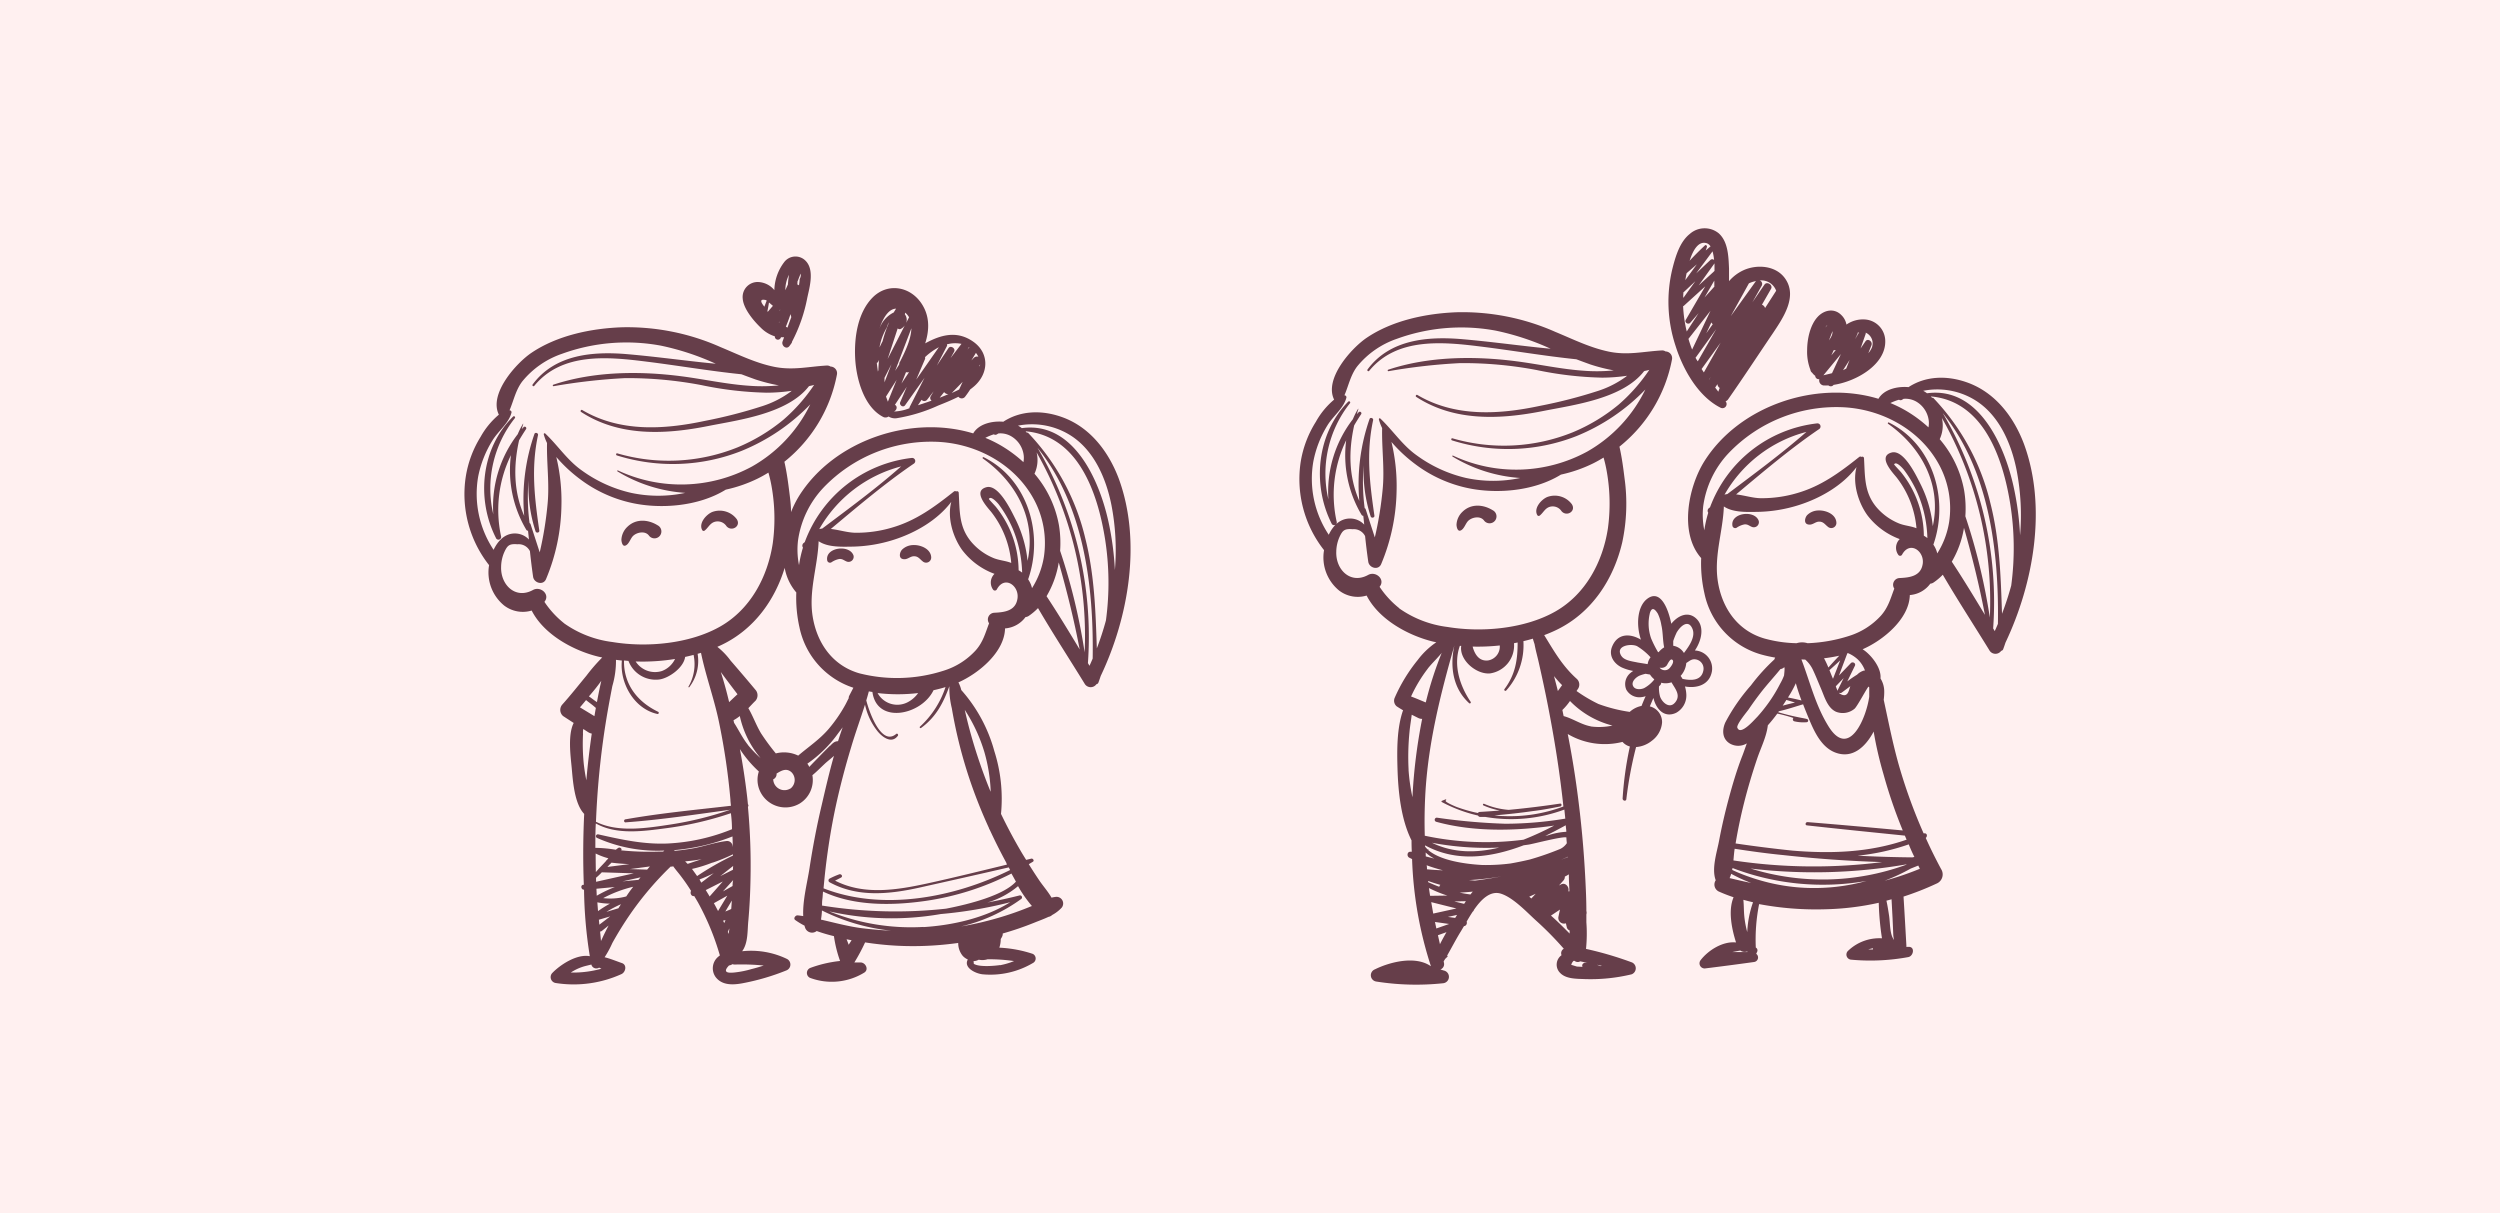 <svg xmlns="http://www.w3.org/2000/svg" viewBox="0 0 488.41 236.99"><defs><style>.cls-1{fill:#fff0f0;}.cls-2{fill:#663e4a;}</style></defs><title>Asset 1</title><g id="Layer_2" data-name="Layer 2"><g id="Layer_1-2" data-name="Layer 1"><rect id="_Rectangle_" data-name="&lt;Rectangle&gt;" class="cls-1" width="488.41" height="236.99"/><g id="_Group_" data-name="&lt;Group&gt;"><g id="_Group_2" data-name="&lt;Group&gt;"><path id="_Path_" data-name="&lt;Path&gt;" class="cls-2" d="M122.15,106.6c.74-.24,1-1.41,1.56-1.93.77-.7,2.33-1,3.06-.05a1.35,1.35,0,1,0,1.7-2c-1.86-1.15-4.22-1.32-5.88.28a3.71,3.71,0,0,0-1.19,2.55C121.41,105.78,121.57,106.79,122.15,106.6Z"/><path id="_Path_2" data-name="&lt;Path&gt;" class="cls-2" d="M137.66,103.66c.69-.54,1-1.36,1.86-1.68a2.06,2.06,0,0,1,2.41.82c1,1.16,2.91,0,2-1.38a4.17,4.17,0,0,0-4.8-1.39c-1.17.49-2.7,2.22-1.93,3.55A.32.32,0,0,0,137.66,103.66Z"/><path id="_Path_3" data-name="&lt;Path&gt;" class="cls-2" d="M178.29,106.49a3.19,3.19,0,0,0-2.06.89c-.45.48-.74,1.64.16,1.84s1.37-.56,2.19-.55,1.1.55,1.68,1a1,1,0,0,0,1.66-.86C181.79,107.16,179.73,106.38,178.29,106.49Z"/><path id="_Path_4" data-name="&lt;Path&gt;" class="cls-2" d="M161.6,109.45a.55.55,0,0,0,.84.4,4.07,4.07,0,0,1,1.5-.64c.66-.07.95.3,1.52.51a1,1,0,0,0,1.29-1.18C166,106.3,161.21,106.92,161.6,109.45Z"/><path id="_Compound_Path_" data-name="&lt;Compound Path&gt;" class="cls-2" d="M218.57,93.52c-2-5.33-5.65-10.11-11.13-12.05-3.94-1.4-8.09-1.27-11.43.92-2.3-.19-4.82.46-5.88,2.28-12.19-3.7-27.17,1.36-34,12.19a19.56,19.56,0,0,0-1.59,3.19c0-1.22-.15-2.44-.3-3.64-.23-1.86-.51-4.06-1-6.2a28.61,28.61,0,0,0,10.26-17,1.31,1.31,0,0,0-1.25-1.6,1.18,1.18,0,0,0-.69-.2c-3.62.2-6.7,1-10.37.24s-7-2.42-10.47-3.86a44.8,44.8,0,0,0-19.24-3.85c-6,.22-12.61,1.58-17.67,5-2.95,2-8.36,8-6.35,12.07a15.42,15.42,0,0,0-3.57,4.34A20.92,20.92,0,0,0,91,93.1a22.41,22.41,0,0,0,4.55,17.31h0a8.35,8.35,0,0,0,2.92,7.87,6,6,0,0,0,5.4,1c2.41,4.71,8.14,7.81,13,9l.78.17a34.91,34.91,0,0,0-3.08,3.55c-1.57,1.9-3.1,3.84-4.74,5.67a1.58,1.58,0,0,0,.19,2.23l2.06,1.34c-1.18,2.31-.6,6.52-.4,8.65.24,2.58.5,7.08,2.45,9.12-.22,4.61-.25,9.24-.07,13.85h0l-.16,0c-.55.12-.34,1,.2.95a87.82,87.82,0,0,0,1.13,13c-2.57-.49-5.87,1.73-7.39,3.34a1.17,1.17,0,0,0,.69,1.89,22.63,22.63,0,0,0,12.87-1.73c.83-.37,1.15-1.8.1-2.16s-2.24-.86-3.38-1.14a19.44,19.44,0,0,0,1.51-2.78c1.11-2,2.31-3.93,3.6-5.79a62,62,0,0,1,7.79-9.14,1.14,1.14,0,0,0,.5-.06c.52.73,1.13,1.41,1.64,2.11q1,1.32,1.85,2.7c-.26.43.07,1.14.61,1q.38.62.74,1.25a50.41,50.41,0,0,1,4.28,10.36,3.75,3.75,0,0,0-.32.25,2.93,2.93,0,0,0-.49,4c1.29,1.66,3.46,1.52,5.31,1.17a45,45,0,0,0,8.5-2.5,1.23,1.23,0,0,0,.1-2.24,16.14,16.14,0,0,0-8.75-1.5c1.21-1.67,1-4,1.22-6.07.23-2.63.36-5.27.41-7.91a124.34,124.34,0,0,0-.5-14.24.38.38,0,0,0,0-.5c-.06-.56-.11-1.12-.18-1.68-.35-3-.82-6.08-1.39-9.09l.1.15a22.44,22.44,0,0,0,3.6,4.22,5.26,5.26,0,0,0-.06,3.06,5.47,5.47,0,0,0,8.06,3.19,5.39,5.39,0,0,0,2.46-5.52c.83-.68,1.6-1.47,2.37-2.19.48-.46,1.2-1,1.84-1.59-.89,3.15-1.63,6.32-2.33,9.36-1,4.18-1.8,8.4-2.45,12.64-.42,2.73-1.36,6.27-1.22,9.3-.37-.05-.75-.11-1.12-.14s-.89.59-.43.92a15.07,15.07,0,0,0,1.82,1.1c0,.14.07.28.11.42a1.44,1.44,0,0,0,2.25.62,32.81,32.81,0,0,0,3.37,1,24.65,24.65,0,0,0,1.2,4.85,24,24,0,0,0-5.8,1.35,1.06,1.06,0,0,0-.09,1.94,12.15,12.15,0,0,0,10.59-1c1-.6.28-2-.7-2-.38,0-.79,0-1.21,0a36.72,36.72,0,0,0,2.1-3.92,60.31,60.31,0,0,0,12.46.65c1.92-.09,3.83-.28,5.73-.54a3.91,3.91,0,0,0,.88,2.52,3,3,0,0,0,1,.71c-.87,1.54,1.36,2.7,2.83,2.89a16.31,16.31,0,0,0,10-2.27,1,1,0,0,0-.15-1.72,24.21,24.21,0,0,0-6.53-1.21,5.22,5.22,0,0,0,.28-1.69,3.59,3.59,0,0,0,.29-.52,1.14,1.14,0,0,0,.1-.56,61.51,61.51,0,0,0,6.16-2.11c.91-.37,1.87-.71,2.78-1.14a1.35,1.35,0,0,0,.71-.36,7.13,7.13,0,0,0,1.87-1.44,1.3,1.3,0,0,0-1.09-2.11,6.38,6.38,0,0,0-.9.16c-.69-1.21-1.68-2.31-2.44-3.44s-1.36-2.06-2-3.1l.79-.47c.36-.22,0-.7-.31-.61l-1,.24c-.3-.5-.62-1-.91-1.49q-2.15-3.65-4-7.49a30.68,30.68,0,0,0-1.31-12.29,29.64,29.64,0,0,0-6.45-11.91,6.5,6.5,0,0,0-.56-1.5c3.9-1.72,9-5.87,9.11-10.54a5.46,5.46,0,0,0,4-2.22,1.31,1.31,0,0,0,.64-.23,11.2,11.2,0,0,0,1.8-1.52c2.92,5,6.13,9.92,9.17,14.87a1.37,1.37,0,0,0,2.24,0,.5.5,0,0,0,.4-.35c.16-.42.3-.84.44-1.26C220.5,120.59,223.06,105.76,218.57,93.52Zm-9.84-8.71c4.88,2.84,7.34,8.52,8.4,13.84a46.36,46.36,0,0,1,.68,12.72,57.45,57.45,0,0,0-1.3-9.64c-1.79-8-6.81-19.46-16.88-18.09-.15-.11-.3-.22-.46-.32l-.29-.16A14.12,14.12,0,0,1,208.73,84.81Zm5.55,41.86c-.24-7.22-.46-14.4-2.25-21.48A44.66,44.66,0,0,0,200.89,84.6a.23.23,0,0,0-.27-.06l-.26-.28c10.32.9,14.09,12.08,15.52,21a54.9,54.9,0,0,1,.18,15.95A57.27,57.27,0,0,1,214.28,126.67ZM194.54,99c-.14-.17-1.37-1.47-1.35-1.52.4-.76,1.79.88,1.94,1.08a23.08,23.08,0,0,1,2.7,4.67,23.93,23.93,0,0,1,1.86,8.64,5.08,5.08,0,0,0-.69-.46A20,20,0,0,0,194.54,99Zm12.3,10.87c1.6,5.62,3,11.26,4.09,17-2.11-3.5-4.23-7-6.47-10.39A18.93,18.93,0,0,0,206.84,109.89Zm5.06,17.58a118.62,118.62,0,0,0-4.79-19.84,21.59,21.59,0,0,0-.23-5,21.19,21.19,0,0,0-4.78-10.06,6.35,6.35,0,0,0,.42-4.16A72.63,72.63,0,0,1,211.9,127.47ZM194.16,84.85a.54.54,0,0,0,.61,0l.28-.17a4.22,4.22,0,0,1,2.77.72A5,5,0,0,1,200,89a4.13,4.13,0,0,1-.06,1.29,25.78,25.78,0,0,0-4.22-3.15,24.58,24.58,0,0,0-3.22-1.6A10.39,10.39,0,0,1,194.16,84.85ZM155.9,105.63a18.8,18.8,0,0,1,4.91-10.29,29.1,29.1,0,0,1,22.78-9c7.55.49,14.82,4.53,18.44,11.3a18,18,0,0,1,1.91,11.14,16.29,16.29,0,0,1-2.32,6.12,5.25,5.25,0,0,0-.2-.66,5.53,5.53,0,0,0-.56-1.06c3.08-8.78,0-19.55-8.69-23.86-.15-.07-.29.15-.16.25,6.74,4.76,10.45,12.13,8.74,20a23.71,23.71,0,0,0-2.45-8.32c-.74-1.46-3.21-6.72-5.61-6.06-2.81.77.29,4,1,4.88a18.71,18.71,0,0,1,3.87,9.91c-1.13-.46-2.39-.49-3.56-1a11.37,11.37,0,0,1-4.34-3.23c-2.36-2.89-2.15-6-2.36-9.49a.32.32,0,0,0-.5-.24.34.34,0,0,0-.43,0c-3.78,3-7.41,5.7-12.13,7.06a24.23,24.23,0,0,1-7.05,1c-1.56,0-3.27-.57-4.88-.74,5.29-4.42,10.6-8.94,16.25-12.78a.61.61,0,0,0-.39-1.1,25.37,25.37,0,0,0-20.95,16.45l-.2.16a.66.66,0,0,0-.15.91,23,23,0,0,0-.77,3.43A15.33,15.33,0,0,1,155.9,105.63Zm10,30.31a.92.92,0,0,0-.09.46c-.23.42-.43.87-.68,1.32a28.43,28.43,0,0,1-3.19,4.63c-1.78,2.1-4,3.56-6,5.27a6.4,6.4,0,0,0-4.37-.43,44,44,0,0,1-2.9-3.94c-.94-1.57-1.55-3.32-2.47-4.9.47-.49.93-1,1.4-1.45a1.64,1.64,0,0,0,.1-2c-1.66-2-3.33-3.95-5-5.88a13.6,13.6,0,0,0-2.56-2.65c.36-.16.72-.32,1.06-.49,6.1-3,10.15-8.57,12.1-14.94a10.12,10.12,0,0,0,2.27,4.81,26.23,26.23,0,0,0,.62,6.82,15.76,15.76,0,0,0,10.53,11.79Zm-23.71,46.13.29-.69c0,.37-.1.73-.14,1.09Zm-2.74-5.61,2.64-1.48-1.81,3Q139.9,177.23,139.48,176.47Zm-1-1.64-.57-.93,3.33-1.68-2.58,2.93ZM117,179.68l2.21-.65-2.12,1.62Zm-.32-3.4a13.58,13.58,0,0,0,2.48.26,22.87,22.87,0,0,0-2.33,1.46Q116.77,177.14,116.7,176.28Zm-.18-2.65,3.62-.34a26.5,26.5,0,0,0-3.54,1.7C116.57,174.53,116.54,174.08,116.52,173.63Zm.73,8.36a.54.54,0,0,0,.36-.13l1.31-1.05c-.45.85-.88,1.71-1.28,2.59l-.21.44Q117.33,182.91,117.24,182Zm3.78-4.86-.19.31-2.35.71a21.76,21.76,0,0,1,2.85-1.5Zm1.34-2a11.94,11.94,0,0,1-4.51.33,24.31,24.31,0,0,1,5.87-2.22Q123,174.14,122.37,175.1Zm2.39-3.24-3.14.3,3.54-.79Zm1.69-2-3.37-.1,3.91-.52Zm-10.07-3.15a13.29,13.29,0,0,0,2.49.94l-.3.35a.22.22,0,0,0-.14.16l-.08.09c-.45.5-.95,1-1.41,1.51h0l-.51.58Q116.37,168.48,116.37,166.66ZM119,169l.47-.47c1.15.15,2.32.24,3.49.29l-4.3.55Zm24.2-3.65-.08,0A1.06,1.06,0,0,0,142,164.3c-2.28.25-4.5,1.08-6.77,1.47q-1.68.29-3.38.45l-.19-.13a39.83,39.83,0,0,0,11.44-2.68Q143.14,164.38,143.16,165.34Zm-9.35,2.93c1.08-.09,2.16-.23,3.22-.42l-2.73.91Zm5.34.26a31.91,31.91,0,0,0,4-1.64c0,.08,0,.17,0,.25a55.1,55.1,0,0,0-7,4c-.33-.47-.67-.94-1-1.39A26.5,26.5,0,0,0,139.15,168.53Zm-2.53,3.27c.94-.35,1.86-.77,2.78-1.22L137,172.44Zm6.49,1.27-1.91,1.07,2-2.22C143.14,172.3,143.13,172.68,143.11,173.06Zm-1.66,7.26-.23-.48a4.54,4.54,0,0,0,.48-.11Zm1.41-2.81a.73.73,0,0,0-.2.14l-1,.41,1.27-2.14C142.94,176.45,142.9,177,142.86,177.52Zm.33-7.63-2.52,1.27,2.53-2C143.2,169.4,143.2,169.64,143.19,169.89ZM143,162a38,38,0,0,1-12.58,2.79c-4.69.2-9-.77-13.56-1.79a.37.37,0,0,0-.22.7,29.06,29.06,0,0,0,13.16,2.47,1.58,1.58,0,0,0-.24.2l-.78,0a53.86,53.86,0,0,1-7.19-.22l-.21,0c.2-.36-.28-.7-.59-.5a5,5,0,0,0-.48.36,26,26,0,0,0-4-.37c0-1.59,0-3.18.09-4.77,4.09,2.3,9.33,1.51,13.78.93a66.27,66.27,0,0,0,12.61-2.93C142.93,159.95,143,161,143,162Zm-20.81-1.34c6.83-.49,13.67-1.54,20.47-2.46a66.69,66.69,0,0,1-11.54,2.86c-4.55.69-10.31,1.65-14.58-.47a.14.14,0,0,0-.11,0q.08-2.06.21-4.11.49-7.71,1.71-15.35c.38-2.37.82-4.74,1.28-7.1a17.44,17.44,0,0,0,.71-5.12l1.15.14c-.45,4.43,2.43,9.44,6.91,10.43a.23.23,0,0,0,.14-.44c-4.13-2-6.71-5.46-6.63-10l.87.08a5.68,5.68,0,0,0,6.07,3.62c1.81-.26,4.71-2.27,5-4.4q.83-.18,1.65-.4a8.74,8.74,0,0,1-1,6.21c-.05.09.09.18.16.1a8.39,8.39,0,0,0,1.63-6.52l.66-.19c.93,4.5,2.55,8.91,3.49,13.41a131.65,131.65,0,0,1,2.26,15.27c0,.4.07.8.1,1.2-6.86.79-13.78,1.44-20.56,2.64A.28.28,0,0,0,122.23,160.68Zm2-31.43a39.88,39.88,0,0,0,7.69-.49,4.67,4.67,0,0,1-2.56,2.35A4.49,4.49,0,0,1,124.2,129.25Zm18.25,7.92c-.47-2-1-3.93-1.62-5.86,1.07,1.46,2.16,2.9,3.26,4.34C143.53,136.14,143,136.64,142.45,137.17Zm18.16-33.89-.36.06-.19.06a25.89,25.89,0,0,1,16-12.26C171.17,95.44,165.83,99.35,160.61,103.28Zm-64.18,4.14a19.74,19.74,0,0,1-3-14.3A21,21,0,0,1,96.24,86c1.09-1.78,3.19-3.35,3.69-5.4a.37.37,0,0,0-.39-.43h0c.8-1.86,1.19-3.94,2.49-5.65a17.15,17.15,0,0,1,7.76-5.4,36.87,36.87,0,0,1,19.34-1.59,50.51,50.51,0,0,1,10.7,3.53c-1.15-.11-2.29-.22-3.42-.35-4.58-.51-9.17-1.11-13.77-1.51-6.78-.59-14.21,0-18.58,5.91-.16.22.15.48.32.27,5.42-6.6,14.44-5.67,22-4.72,6.12.76,12.3,1.83,18.47,2.46.89.34,1.8.67,2.71,1a33.82,33.82,0,0,0,4.61,1.17,32.78,32.78,0,0,1-5.85.07c-4.41-.3-8.74-1.27-13.12-1.84-8.19-1.07-17.21-1-25.11,1.64a.15.15,0,0,0,.06.29,114.75,114.75,0,0,1,14-1.58A77.28,77.28,0,0,1,137,75.23a69,69,0,0,0,12.8,1.49,34.22,34.22,0,0,0,4.87-.37l-.27.22A19.22,19.22,0,0,1,149,79.32a95,95,0,0,1-11.26,2.9c-8.06,1.72-16.63,2.24-24-2.12-.21-.13-.44.23-.23.37,7.47,4.88,16.48,4.43,24.89,2.75,5.87-1.17,15.45-2.37,19.62-7.75l.16-.07c.29-.05.58-.12.87-.2a34.06,34.06,0,0,1-6,6.8,35.19,35.19,0,0,1-8.94,5.39,35.87,35.87,0,0,1-23.51,1.18c-.26-.07-.33.34-.07.41a36.47,36.47,0,0,0,24.29-.87A39.09,39.09,0,0,0,158.3,79a27.93,27.93,0,0,1-11.37,12.13,29.07,29.07,0,0,1-26.2.78c-.13-.06-.2.12-.09.19a29.25,29.25,0,0,0,13.24,4.19,25.31,25.31,0,0,1-10.57,0,26.44,26.44,0,0,1-9.63-4.37c-2.85-2-4.67-4.87-7.16-7.23-.14-.13-.33,0-.28.2a9.31,9.31,0,0,0,.63,1.66c-.09,4,.49,7.88.11,11.88a69.1,69.1,0,0,1-1.54,9.48c-.59-1.84-1.2-3.68-1.79-5.52a.29.29,0,0,0-.19-.19,38.69,38.69,0,0,1-.2-8.39,28.56,28.56,0,0,0,1.37,10c.14.4.8.27.73-.16-.93-6.38-1.63-12.23-.25-18.65.09-.4-.56-.62-.7-.22a38.5,38.5,0,0,0-2,16c-2.08-4.78-2.12-9.73-1-14.76q.65-1.11,1.37-2.2a.31.31,0,0,0-.47-.39l-.37.39c.09-.34.19-.67.29-1,0-.05-.06-.06-.08,0a15.19,15.19,0,0,0-1,2,23.18,23.18,0,0,0-4.78,15.66,22.14,22.14,0,0,1,4.21-18.78.23.23,0,0,0-.35-.3C94,87.52,93,97.42,96.88,105.08a.53.53,0,0,0,1-.36,24.37,24.37,0,0,1,1.94-15.8,22.77,22.77,0,0,0,3,14.58.38.38,0,0,0,.34.19c.06.57.12,1.15.18,1.72a3.78,3.78,0,0,0-2.77-1.19C98.57,104.23,97.24,105.72,96.43,107.42Zm13.77,14.35a18.1,18.1,0,0,1-3.83-4.17c1.19-1.43-.74-3.14-2.23-2.32-3.43,1.89-6.35-1-6.23-4.52a7.33,7.33,0,0,1,.59-2.8c.64-1.41,1-1.73,2.61-1.61a2.45,2.45,0,0,1,2.43,1.35c.18,1.69.38,3.37.62,5,.18,1.23,2,1.75,2.53.44a38.52,38.52,0,0,0,3-14.15,36.84,36.84,0,0,0-1-9.69,28.52,28.52,0,0,0,4.59,4.29,25.94,25.94,0,0,0,9.7,4.58c5.78,1.39,13.43.85,18.82-2.49a27.4,27.4,0,0,0,6.33-2.21c.68-.34,1.35-.72,2-1.12a25.41,25.41,0,0,1,.64,2.81,35.88,35.88,0,0,1,.21,11c-1,6.59-4.38,12.94-10.32,16.29s-14.26,4.11-21,3A20.79,20.79,0,0,1,110.2,121.77ZM117.47,133l-.13.6c-.26,1.18-.5,2.37-.72,3.57l-.49-.34c-.36-.26-.71-.54-1.08-.78C115.88,135.1,116.71,134.09,117.47,133Zm-3,3.75c.38.32.78.61,1.17.91s.51.43.77.64c-.1.54-.19,1.07-.28,1.61l-2.83-1.72C113.68,137.76,114.08,137.28,114.47,136.8Zm-.58,6.61c0-.36,0-.67.06-.94l.91.59a2.06,2.06,0,0,0,.75.31q-.66,4.55-1.06,9.12-.33-1.63-.51-3.28A39.24,39.24,0,0,1,113.9,143.41Zm2.54,28.14a12.66,12.66,0,0,0,1.14-1.08l6.25.2-7.37,1.65C116.45,172.07,116.45,171.81,116.44,171.56ZM111.51,190a9.69,9.69,0,0,1,2.17-1.07c.62-.22,1.25-.33,1.86-.5v.05a1,1,0,0,0,1.5.56l.46.21A20.43,20.43,0,0,1,111.51,190Zm37.77-1.39c-.81.26-1.63.51-2.46.71a18.09,18.09,0,0,1-3.18.65c-1.91.24-2.31-.21-1.22-1.35a1.75,1.75,0,0,0,.69-.26,1.17,1.17,0,0,0,.43.08A42.91,42.91,0,0,1,149.28,188.64Zm-3.18-43.12c-1.05-1.31-1.78-2.88-2.69-4.28l-.11-.5a8,8,0,0,0,1.23-.82,19,19,0,0,0,4.06,8.22A23.85,23.85,0,0,1,146.1,145.52Zm8.3,8.56a2.2,2.2,0,0,1-3.27-1.31,2,2,0,0,1-.07-.49,1.09,1.09,0,0,0,.65-1.12c.91-.56,1.89-1.16,2.9-.28A2.13,2.13,0,0,1,154.4,154.08Zm7.75-8.36c-.76.75-1.51,1.51-2.25,2.28-.59.61-1.21,1.22-1.79,1.86a5.35,5.35,0,0,0-.38-.64,24.45,24.45,0,0,0,6-5.91l.9-1.19q-.48,1.34-.91,2.71C163,144.84,162.73,145.16,162.16,145.72Zm36.33,26.55c-2.41,2.66-9,4.38-13.65,5.28a90.51,90.51,0,0,1-24.13-.59h-.1c0-.42,0-.84.06-1.26s.08-1,.13-1.49c6.07,2.87,13.56,2.75,20,1.83a53.74,53.74,0,0,0,16.81-5.35C197.91,171.2,198.2,171.74,198.49,172.27Zm-18.09,8.85A42.58,42.58,0,0,1,162,178.05a55.62,55.62,0,0,0,21.8.52,84.22,84.22,0,0,0,13.56-2.31C192.43,179.37,186,180.78,180.4,181.12Zm-19.82-3.22a39.36,39.36,0,0,0,13.5,3.95q-2.8-.13-5.59-.47c-2.73-.34-5.4-1.08-8.09-1.69A14.54,14.54,0,0,0,160.58,177.9Zm5.8,5.82-.57.88q-.19-.54-.41-1.07Zm29,4.85c-.53.09-4,.5-5.13-.25q0-.26-.05-.52a2.18,2.18,0,0,0,.63-.11,3,3,0,0,0,.39-.17h0a3.34,3.34,0,0,0,1.71-.08,32.88,32.88,0,0,1,5.19.35A14,14,0,0,1,195.37,188.57Zm5.51-11.25a61.47,61.47,0,0,1-6,2.07,63,63,0,0,1-7.11,1.63,32.68,32.68,0,0,0,11.75-5.37.39.39,0,0,0-.35-.68q-3.13.79-6.28,1.38a16.46,16.46,0,0,0,6-3.2A24.21,24.21,0,0,0,201.6,177Zm-4.16-8.38c-5.13,1.25-10.25,2.52-15.41,3.65-6,1.31-12.53,2.4-18.17-.52.34-.16.61-.3,1.13-.57s.05-.81-.33-.65a15.43,15.43,0,0,0-1.84.81.41.41,0,0,0,0,.75c5.51,3,11.74,2.32,17.65,1s11.55-2.59,17.32-3.92l.27.51c-11,5.46-25,8.06-36.45,3.58.12-1.28.24-2.56.39-3.84.48-4.1,1.13-8.18,2-12.22.84-3.87,1.85-7.7,3-11.5.82-2.79,1.83-5.55,2.71-8.33a12.58,12.58,0,0,0,2.42,5.16c.94,1.18,2.79,2.58,4,.92.15-.2-.1-.54-.32-.36-2.72,2.33-5.06-3.52-5.85-6.54q.27-.88.5-1.77l.7.12c.86,6.39,9.61,4.52,11.94-.35.8-.17,1.58-.37,2.34-.61a18.23,18.23,0,0,1-5,7.74c-.14.13.07.36.22.25,3-2.19,4.38-5,5.53-8.15l0,.06a16.7,16.7,0,0,0,.48,4.23q.49,2.89,1.16,5.74a91.79,91.79,0,0,0,4,12.75c.65,1.66,1.36,3.31,2.1,4.93a.69.69,0,0,0,.15.32q1.5,3.25,3.21,6.4ZM171.45,135.4a33.86,33.86,0,0,0,7.92,0,5.66,5.66,0,0,1-1.88,1.7A4.39,4.39,0,0,1,171.45,135.4Zm22.08,18.81c0,.16,0,.31,0,.47a103,103,0,0,1-3.66-10.53q-.78-2.71-1.39-5.47a31.71,31.71,0,0,1,3.85,8.31A32.3,32.3,0,0,1,193.53,154.21Zm5.25-37.28c-.35,2.43-2.55,2.69-4.55,2.78a1.31,1.31,0,0,0-1,2.06c-.72,1.87-1.15,3.62-2.58,5.25a14.12,14.12,0,0,1-6.27,4,29.77,29.77,0,0,1-16.5.52c-5.23-1.51-8.29-5.9-9.12-11.14-.79-5,1-9.79,1.17-14.67,1.79,1.23,4.59,1.09,6.68,1.06a28.21,28.21,0,0,0,8-1.34c4.2-1.34,8.52-3.81,11.24-7.41-.84,3.12.34,6.94,2.12,9.41a14,14,0,0,0,6.32,4.66,2.36,2.36,0,0,0-.27,3.09.43.43,0,0,0,.73-.06C196.26,112.34,199.15,114.43,198.78,116.93Zm14.07,13.14-.31-.52a72.89,72.89,0,0,0-9.85-42.07c9.05,11.21,11,26.93,10.78,41.18C213.27,129.13,213.06,129.61,212.85,130.08Z"/><path id="_Compound_Path_2" data-name="&lt;Compound Path&gt;" class="cls-2" d="M172.59,81.48a1,1,0,0,0,1-.11,2.36,2.36,0,0,0,1.61.33,31.84,31.84,0,0,0,8.11-2.48c1.29-.51,2.64-1.06,3.93-1.71a.82.82,0,0,0,1.3,0c.36-.47.7-.95,1-1.42.29-.22.58-.45.85-.69,2.78-2.49,2.93-6.42-.27-8.66s-6.39-1.3-9.37.34c.83-2.61.93-5.34-.75-7.83-2.26-3.35-6.66-4.06-9.56-1.09S166.86,66,167.07,70,168.78,79.56,172.59,81.48Zm5-19.48-.55,1.08a1.78,1.78,0,0,0-.27-1.68l.08-.32A3.47,3.47,0,0,1,177.61,62ZM177,72.71a1.46,1.46,0,0,0,.59,0l-1.48,2.23Zm-1.18-2.07a1.45,1.45,0,0,0-.15.58l-.79,1.23,3.17-8.31C178,66.4,176.67,69,175.85,70.64Zm-.44-6.49a.51.51,0,0,0,.61.1,2.17,2.17,0,0,0,.77-.67l-3.35,6.56Zm-1.22,7-1.36,3.54c0-.29,0-.59,0-.88Zm-1.77-4.43-.57,1.16a11.53,11.53,0,0,1,.67-2.35,12.54,12.54,0,0,1,.77-1.57,3,3,0,0,1,.45-1A24.09,24.09,0,0,0,172.42,66.68Zm2.78,7.49-1.71,4.27c-.12-.34-.24-.68-.37-1Zm-3.9-3.31a.49.49,0,0,0,.3-.24l.17-.34c-.07.66-.12,1.32-.14,2l-.09.27C171.43,72,171.35,71.42,171.29,70.86Zm3,9.54c.78.09,1.27-1,.56-1.35l2.32-3.52-1.28,3c-.24.56.56,1.15.95.6l3.8-5.36-2.89,5.68a.52.52,0,0,0-.05.26A8.89,8.89,0,0,1,174.25,80.4Zm16.87-10.74a.86.86,0,0,0-.9.23l-.47.49.89-1.48A4,4,0,0,1,191.12,69.66Zm.32,1.8a.54.54,0,0,0-.15.06l.17-.37Q191.46,71.31,191.44,71.46Zm-2.08-3.67-.36.46.29-.5Zm-2,8.26c-.47.25-1,.48-1.45.7h0l2.14-2.2ZM182,78.27c-.88.32-1.77.62-2.67.9l.72-1.07a.69.69,0,0,0,1.07,0l1.28-1.65-.55.93A.64.64,0,0,0,182,78.27Zm1.59-.59.86-1.08a1,1,0,0,0,.84.4C184.77,77.23,184.2,77.46,183.63,77.68Zm4.24-10.49-2.12,2.76.69-1.24c.35-.64-.68-1.31-1.1-.7l-2.27,3.41L185,67.6a.48.48,0,0,0,0-.37l.18,0A5.9,5.9,0,0,1,187.87,67.19Zm-4.39.61L179,74.16l1.71-4a.53.53,0,0,0,0-.38A12.39,12.39,0,0,1,183.48,67.8Zm-8.38-7.5c-.15.25-.31.49-.45.74a5.65,5.65,0,0,0-2.88,3.39C172.29,62.68,173.4,60.29,175.11,60.3Z"/><path id="_Compound_Path_3" data-name="&lt;Compound Path&gt;" class="cls-2" d="M148.61,64a6.71,6.71,0,0,0,2.77,1.71.6.6,0,0,0,1.14.31l.07-.14a4.51,4.51,0,0,0,.59,0l-.3.85c-.27.8.77,1.66,1.36.86l.39-.54a.51.51,0,0,0,.1-.29,30.8,30.8,0,0,0,3-8.66c.44-2,1.38-5.28-.26-7.06a2.76,2.76,0,0,0-4.31.23,9.36,9.36,0,0,0-1.88,5.41,4.3,4.3,0,0,0-3.08-1.58,2.93,2.93,0,0,0-3.1,3.25C145.25,60.32,147.21,62.66,148.61,64Zm7.61-9.48c0,.39-.07.78-.12,1.17l0,.06a.71.71,0,0,0-.32-.16c0-.08,0-.15,0-.22a.62.62,0,0,0,0-.3l.63-1.62A1.4,1.4,0,0,1,156.22,54.51Zm-4,8.49-.07,0,.15-.21Zm1.21-6.32a6.47,6.47,0,0,1,.71-3c-.1.63-.17,1.26-.21,1.89Zm-1,3.85-.14.19.06-.19ZM153.85,64l-.32-.17q.5-1.22.91-2.46l.15.59C154.34,62.63,154.09,63.31,153.85,64ZM151,59.75,150,60.91l-.08-.11c.12-.56.23-1.13.31-1.7C150.49,59.3,150.73,59.53,151,59.75Zm-1.51-1.16a1,1,0,0,1,.3.13c-.16.4-.31.8-.46,1.2C148.8,59.27,148.23,58.37,149.45,58.59Z"/></g><g id="_Group_3" data-name="&lt;Group&gt;"><path id="_Path_5" data-name="&lt;Path&gt;" class="cls-2" d="M285.3,103.66c.74-.24,1-1.41,1.56-1.93.77-.7,2.33-1,3.06-.05a1.35,1.35,0,1,0,1.7-2c-1.86-1.15-4.22-1.32-5.88.28a3.71,3.71,0,0,0-1.19,2.55C284.55,102.84,284.71,103.85,285.3,103.66Z"/><path id="_Path_6" data-name="&lt;Path&gt;" class="cls-2" d="M300.8,100.73c.69-.54,1-1.36,1.86-1.68a2.06,2.06,0,0,1,2.41.82c1,1.16,2.91,0,2-1.38a4.17,4.17,0,0,0-4.8-1.39c-1.17.49-2.7,2.22-1.93,3.55A.32.32,0,0,0,300.8,100.73Z"/><path id="_Path_7" data-name="&lt;Path&gt;" class="cls-2" d="M355.13,99.73a3.19,3.19,0,0,0-2.06.89c-.45.48-.74,1.64.16,1.84s1.37-.56,2.19-.55,1.1.55,1.68,1a1,1,0,0,0,1.66-.86C358.64,100.39,356.58,99.62,355.13,99.73Z"/><path id="_Path_8" data-name="&lt;Path&gt;" class="cls-2" d="M338.45,102.69a.55.55,0,0,0,.84.4,4.07,4.07,0,0,1,1.5-.64c.66-.07.95.3,1.52.51a1,1,0,0,0,1.29-1.18C342.85,99.54,338.06,100.16,338.45,102.69Z"/><path id="_Compound_Path_4" data-name="&lt;Compound Path&gt;" class="cls-2" d="M395.42,86.76c-2-5.33-5.65-10.11-11.13-12.05-3.94-1.4-8.09-1.27-11.43.92-2.3-.19-4.82.46-5.88,2.28-12.19-3.7-27.17,1.36-34,12.19-3.11,4.94-5,14-.63,18.93a26.23,26.23,0,0,0,.62,6.82,15.74,15.74,0,0,0,11.05,12,26.4,26.4,0,0,0,2.79.62,2.1,2.1,0,0,0-.16.36,37.78,37.78,0,0,0-4.58,5.07,36.71,36.71,0,0,0-5,7.23c-.65,1.45-.65,3.16.83,4.1a3.25,3.25,0,0,0,3.37,0c-.35.94-.65,1.88-1,2.73-1,2.62-1.79,5.28-2.52,8s-1.38,5.49-1.9,8.27c-.43,2.3-1.51,5.46-.66,7.74a1.51,1.51,0,0,0,.58,2.19c.94.42,1.91.8,2.91,1.13-1.09,2.58-.38,6.12.48,8.83-2.59-.28-5.45,1.54-6.92,3.46a1,1,0,0,0,.84,1.62q4.8-.59,9.6-1.26a.89.89,0,0,0,.42-1.6l.18-.39a.62.62,0,0,0-.26-.83,35.3,35.3,0,0,1,.65-8.49,60,60,0,0,0,13.23,1,52.89,52.89,0,0,0,10.14-1.26,53.88,53.88,0,0,0,.63,6.94,8.83,8.83,0,0,0-6.69,2.51,1,1,0,0,0,.6,1.66,40.85,40.85,0,0,0,11.24-.5c1-.19,1.35-2,.09-2l-.48,0a2.52,2.52,0,0,0,0-.43c-.18-3.13-.35-6.26-.55-9.39a55.09,55.09,0,0,0,6.41-2.52,1.94,1.94,0,0,0,.93-2.86c-1.07-2-2.07-4-3-6.08.32-.24.33-.85-.16-.9l-.26,0a104,104,0,0,1-4.57-12.42c-1.34-4.5-2.23-9.1-3.22-13.67a11.3,11.3,0,0,0,.1-1.76,4.84,4.84,0,0,0-.73-2.41c.21-2-1.7-4.42-3.17-5.48l-.32-.22c3.91-1.69,9.11-5.88,9.22-10.59a5.46,5.46,0,0,0,4-2.22,1.31,1.31,0,0,0,.64-.23,11.2,11.2,0,0,0,1.8-1.52c2.92,5,6.13,9.92,9.17,14.87a1.37,1.37,0,0,0,2.24,0,.5.5,0,0,0,.4-.35c.16-.42.3-.84.44-1.26C397.35,113.83,399.91,99,395.42,86.76Zm-29.51,98.73H365a5.94,5.94,0,0,1,.93-.24A.6.6,0,0,0,365.91,185.49ZM385.57,78c4.88,2.84,7.34,8.52,8.4,13.84a46.35,46.35,0,0,1,.68,12.72,57.44,57.44,0,0,0-1.3-9.64c-1.79-8-6.81-19.46-16.88-18.09-.15-.11-.3-.22-.46-.32l-.29-.16A14.12,14.12,0,0,1,385.57,78Zm5.55,41.86c-.24-7.22-.46-14.4-2.25-21.48a44.66,44.66,0,0,0-11.13-20.59.23.23,0,0,0-.27-.06l-.26-.28c10.32.9,14.09,12.08,15.52,21a54.9,54.9,0,0,1,.19,15.95A57.26,57.26,0,0,1,391.12,119.91ZM371.39,92.25c-.14-.17-1.37-1.47-1.35-1.52.4-.76,1.79.88,1.94,1.08a23.08,23.08,0,0,1,2.7,4.67,23.93,23.93,0,0,1,1.86,8.64,5.08,5.08,0,0,0-.69-.46A20,20,0,0,0,371.39,92.25Zm12.3,10.87c1.6,5.62,3,11.26,4.09,17-2.11-3.5-4.23-7-6.47-10.39A18.93,18.93,0,0,0,383.69,103.13Zm5.06,17.58a118.62,118.62,0,0,0-4.79-19.84,21.59,21.59,0,0,0-.23-5,21.2,21.2,0,0,0-4.78-10.06,6.35,6.35,0,0,0,.42-4.16A72.63,72.63,0,0,1,388.74,120.71ZM371,78.09a.54.54,0,0,0,.61,0l.28-.17a4.22,4.22,0,0,1,2.77.72,5,5,0,0,1,2.15,3.56,4.13,4.13,0,0,1-.06,1.29,25.78,25.78,0,0,0-4.22-3.15,24.56,24.56,0,0,0-3.22-1.6A10.39,10.39,0,0,1,371,78.09ZM332.75,98.87a18.8,18.8,0,0,1,4.91-10.29,29.1,29.1,0,0,1,22.78-9c7.55.49,14.82,4.53,18.44,11.3A18,18,0,0,1,380.79,102a16.29,16.29,0,0,1-2.32,6.12,5.25,5.25,0,0,0-.2-.66,5.53,5.53,0,0,0-.56-1.06c3.08-8.78,0-19.55-8.69-23.86-.15-.07-.29.15-.16.25,6.74,4.76,10.45,12.13,8.74,20a23.71,23.71,0,0,0-2.45-8.32c-.74-1.46-3.21-6.72-5.61-6.06-2.81.77.29,4,1,4.88a18.71,18.71,0,0,1,3.87,9.91c-1.13-.46-2.39-.49-3.56-1A11.37,11.37,0,0,1,366.52,99c-2.36-2.89-2.15-6-2.36-9.49a.32.32,0,0,0-.5-.24.34.34,0,0,0-.43,0c-3.78,3-7.41,5.7-12.13,7.06a24.23,24.23,0,0,1-7.05,1c-1.56,0-3.27-.57-4.88-.74,5.29-4.42,10.6-8.94,16.25-12.78a.61.61,0,0,0-.39-1.1A25.37,25.37,0,0,0,334.08,99.1l-.2.16a.66.66,0,0,0-.15.91,22.94,22.94,0,0,0-.77,3.43A15.32,15.32,0,0,1,332.75,98.87Zm4.71-2.35-.36.06-.19.06a25.89,25.89,0,0,1,16-12.26C348,88.68,342.68,92.59,337.46,96.52Zm15.22,32.34a6.23,6.23,0,0,1,1.46,1.92c.59,1.24,1.09,2.52,1.63,3.78.66,1.53,1.24,3.73,2.92,4.49a3.58,3.58,0,0,0,3.61-.58c.54-.43,2.61-4.41,2.76-4.32a.37.37,0,0,1,.12.15c0,.6,0,1.21,0,1.81-.55,4.06-3.94,12.37-8,5.72-2.52-4.08-3.57-8.62-5.25-13Zm6.66-.77q-1.1,1.14-2.14,2.32a18.75,18.75,0,0,0-.85-1.81C357.36,128.49,358.36,128.31,359.34,128.1Zm.48,7.21,1.67-1.25c-.33.87-.47,2.47-2.13,1.42a4.25,4.25,0,0,1-.71-1.4l1.53-1.59-1.09,2.21A.49.49,0,0,0,359.81,135.31Zm-1.72-2.69c-.23-.52-.45-1.1-.69-1.69.71-.63,1.41-1.26,2.1-1.91Zm-9.66,5,.56-.87,1.68.51c-.8.19-1.61.39-2.41.61Zm.85-1.32a21.05,21.05,0,0,0,1.55-2.81c.32,1.15.7,2.28,1.11,3.37C351.06,136.62,350.17,136.43,349.29,136.26Zm-9.88,5.88c-.22-.63,1.87-3.09,2.23-3.61q1.08-1.6,2.26-3.13c1.24-1.62,2.64-3.12,3.93-4.71a1.31,1.31,0,0,0,.71-.34c.22-.22,0,1.53,0,1.59a11.11,11.11,0,0,1-.75,1.58,29.16,29.16,0,0,1-2.31,3.8,31.77,31.77,0,0,1-2.19,2.72C342.8,140.53,340,143.86,339.41,142.14ZM374,167.42l-.41.08q-5.35-.05-10.69-.33a43.7,43.7,0,0,0,10-2.21Q373.39,166.19,374,167.42Zm-36.09,4.12a6.44,6.44,0,0,0,.3-.83,30.12,30.12,0,0,0,3.91,1.79C340.69,172.21,339.29,171.88,337.87,171.54Zm17.68,1.93a37.49,37.49,0,0,1-10.13-1.06,40.21,40.21,0,0,1-5.39-1.73c-.56-.22-1.11-.47-1.65-.72,0-.12,0-.25.07-.37a49.33,49.33,0,0,0,26.17,2.51A37.91,37.91,0,0,1,355.54,173.47ZM342,169.68a105.24,105.24,0,0,0,30.53-.83l-.24.13A47.49,47.49,0,0,1,342,169.68Zm25.65-1.25a105.81,105.81,0,0,1-29-.33c.07-.78.13-1.55.24-2.28,3.13.48,6.29.92,9.46,1.23Q357.93,168.11,367.61,168.42ZM340,185.7a1.45,1.45,0,0,0,1.37.17V186l-2.95,0C338.94,185.89,339.47,185.8,340,185.7Zm1.34-3.63a19.56,19.56,0,0,1-.57-3.11c-.1-1.05-.07-2.13-.18-3.17q.94.26,1.89.48A19.92,19.92,0,0,0,341.35,182.07Zm28.4-2.64.09,2.07.05,1.24q.19,1.36-.07.55c-.62-1.1-.56-3.14-.75-4.39-.15-1-.31-2-.52-2.94l1-.27Zm-1.52-7.38a38,38,0,0,0,5.06-2.36l1.48-.59.31.63A58.29,58.29,0,0,1,368.24,172.05ZM368,151.37a95.73,95.73,0,0,0,3.73,10.87c-6.2-.57-12.4-1.13-18.61-1.63-.41,0-.53.6-.11.64,6.37.71,12.75,1.35,19.13,2l.34.79c-7.19,2.51-14.74,2.77-22.29,2.14q-5.57-.58-11.12-1.4.67-4,1.65-7.9c.74-2.94,1.61-5.85,2.58-8.72.72-2.11,1.81-4.23,2.07-6.46.65-.73,1.27-1.5,1.85-2.29a27.74,27.74,0,0,1,3.16.86.38.38,0,0,0,.17.65,7.64,7.64,0,0,0,2.46.17.32.32,0,0,0,0-.62c-.25-.07-.5-.12-.76-.17a46.62,46.62,0,0,1-4.86-1.16l.14-.19c1.6-.35,3.17-.9,4.73-1.35.23.59.46,1.17.69,1.73,1.15,2.8,2.55,6.57,5.66,7.71,3.28,1.21,5.81-1.06,7.44-4.12C366.52,145.79,367.2,148.63,368,151.37ZM364.35,131v0l-.19,0a3.11,3.11,0,0,0-1.35.81,18.38,18.38,0,0,0-1.92,1.32l1.49-3.06c.25-.5-.44-.89-.8-.51l-2.31,2.41q.82-2.18,1.64-4.36l.15,0a6.57,6.57,0,0,1,1.84,1.18A5.79,5.79,0,0,1,364.35,131Zm11.28-20.85c-.35,2.43-2.55,2.69-4.55,2.78a1.31,1.31,0,0,0-1,2.06c-.72,1.87-1.15,3.62-2.58,5.25a14.12,14.12,0,0,1-6.27,4,30,30,0,0,1-8.1,1.42,3.54,3.54,0,0,0-2.14,0,25.33,25.33,0,0,1-6.26-.91c-5.23-1.51-8.29-5.9-9.12-11.14-.79-5,1-9.79,1.17-14.67,1.79,1.23,4.59,1.09,6.68,1.06a28.21,28.21,0,0,0,8-1.34c4.2-1.34,8.52-3.81,11.24-7.41-.84,3.12.34,6.94,2.12,9.41a14,14,0,0,0,6.32,4.66,2.36,2.36,0,0,0-.27,3.09.43.43,0,0,0,.73-.06C373.11,105.58,376,107.67,375.63,110.17Zm14.07,13.14-.31-.52a72.89,72.89,0,0,0-9.85-42.07c9.05,11.21,11,26.93,10.78,41.18C390.11,122.37,389.91,122.85,389.69,123.32Z"/><path id="_Compound_Path_5" data-name="&lt;Compound Path&gt;" class="cls-2" d="M334.45,131.14a3.52,3.52,0,0,0-3.33-4.06c1.36-2,1.94-4.79.17-6.32-1.59-1.39-3.52-.46-4.78,1.1-.7-3.47-2.32-6.78-4.78-4.81-1.87,1.5-2.11,5.08-1.15,7.92-2.07-1.23-4.59-1.32-5.66,1.43-.66,1.71.4,3.27,1.93,4a9.43,9.43,0,0,0,2.23.68,3.31,3.31,0,0,0-.59.43,2.79,2.79,0,0,0-.77,3.22,2.92,2.92,0,0,0,3,1.46,3.43,3.43,0,0,0,.78-.18q-.43.94-.8,1.9a4.84,4.84,0,0,0-2.31,1.17,30.36,30.36,0,0,1-6.12-1.55A29.25,29.25,0,0,1,308,135l.21-.32a1.51,1.51,0,0,0-.18-2.07c-2.84-2.55-4.45-5.45-6.35-8.53.89-.33,1.75-.7,2.58-1.11,6.77-3.34,11-9.83,12.68-17.07a36.08,36.08,0,0,0,.44-12.44c-.23-1.86-.51-4.06-1-6.2a28.61,28.61,0,0,0,10.26-17,1.31,1.31,0,0,0-1.25-1.6,1.18,1.18,0,0,0-.69-.2c-3.62.2-6.7,1-10.37.24s-7-2.42-10.47-3.86A44.8,44.8,0,0,0,284.66,61c-6,.22-12.61,1.58-17.67,5-2.95,2-8.36,8-6.35,12.07a15.42,15.42,0,0,0-3.57,4.34,20.92,20.92,0,0,0-2.95,7.76,22.41,22.41,0,0,0,4.55,17.31h0a8.35,8.35,0,0,0,2.92,7.87,6,6,0,0,0,5.4,1c2.41,4.71,8.14,7.81,13,9l.61.13a15.19,15.19,0,0,0-3.65,3.49,31.9,31.9,0,0,0-4.47,7.34,1.43,1.43,0,0,0,.38,1.68c.41.27.83.53,1.25.77-1.24,3.5-1.19,7.87-1.09,11.37.13,4.51.67,9.84,2.69,13.95l.05.08q0,1.12.05,2.24l-.29,0c-.64,0-.71.9-.2,1.16l.55.27a75.44,75.44,0,0,0,3.66,20.87l0,.06v0c-3-2.1-8-.83-10.91.61a1.24,1.24,0,0,0,.2,2.38,50.09,50.09,0,0,0,13.12.34,1.26,1.26,0,0,0,.11-2.49l-.65-.2a1.1,1.1,0,0,0,.7-1.28l-.06-.31.28-.45c.14-.15.29-.3.46-.44a.14.14,0,0,0-.07-.22c.91-1.59,1.75-3.23,2.71-4.78.18-.29.38-.65.6-1l.12,0a.68.68,0,0,0,.39-.87c.36-.63.76-1.3,1.19-1.95a.46.46,0,0,0,.22-.32c1.42-2.07,3.21-3.84,5.28-3.19,2.41.76,5,3.56,6.84,5.23a64.45,64.45,0,0,1,5.45,5.53l0,0a1,1,0,0,0-.44,1.26,2.27,2.27,0,0,0-.29,3.45c1.16,1.23,3.28,1.15,4.82,1.22a34.34,34.34,0,0,0,9.15-.93,1.26,1.26,0,0,0,.1-2.32,68.05,68.05,0,0,0-9-2.65,30.13,30.13,0,0,0,.07-5.21c0-.51,0-1,0-1.52a1.25,1.25,0,0,0,0-.68c0-2-.09-4-.19-6q-.43-8.72-1.6-17.39-.75-5.62-1.85-11.18a14.21,14.21,0,0,0,10.7,1.54,2.91,2.91,0,0,0,1.44.9A66.48,66.48,0,0,0,317,156c0,.46.67.61.73.13a75.56,75.56,0,0,1,1.9-10.18,5.55,5.55,0,0,0,3.08-1.23,4.91,4.91,0,0,0,2-3.59,3.16,3.16,0,0,0-2.16-3.06l-.23-.07.7-1.65c.49,2.14,2.1,4,4.43,2.91a3.86,3.86,0,0,0,2-3.55,6.28,6.28,0,0,0-.27-1.6C331.56,134.54,334,133.77,334.45,131.14Zm-10.22-.69v0l.13,0a1.31,1.31,0,0,0,1.27-.46c.16-.24.64-1.31,1-1.14.7.32-.34,1.66-.67,1.87A1.28,1.28,0,0,1,324.24,130.45Zm3.26-6.75c.6-1.15,2.27-2.91,3.14-.88.66,1.54-.56,3.31-1.65,4.75a3,3,0,0,0-2.09-1.41c0-.29,0-.6,0-.93A13.34,13.34,0,0,1,327.5,123.7Zm-5.19-3.83c.41-1.48,1.06-.81,1.57,0a8.18,8.18,0,0,1,.7,2.26c.33,1.39.25,2.94.55,4.34a4,4,0,0,0-1.07.93l-.13,0a21.57,21.57,0,0,1-1.34-2.65A8.63,8.63,0,0,1,322.31,119.87Zm-5.55,8.27c-1.26-2,1.88-2.47,3.06-1.91a11.91,11.91,0,0,1,2.65,2.18,2.87,2.87,0,0,0-.57,1.34c-.66-.12-1.33-.21-2-.33C318.95,129.21,317.35,129.07,316.76,128.14Zm4.43,6.3c-.6.27-1.67.35-2.08-.32-.56-.9.55-1.86,1.27-2.15a8.1,8.1,0,0,1,1.13-.34c.28.06.57.11.85.15a3.62,3.62,0,0,0,.84.93l-.09.15A6.49,6.49,0,0,1,321.19,134.44ZM304.74,157q-5,.75-10,1.22a14.91,14.91,0,0,1-4.79-1.18.17.17,0,0,0-.14.31,14.58,14.58,0,0,0,3.2,1q-2,.16-3.91.27a.41.41,0,0,0-.36.21l-.68-.14a30.47,30.47,0,0,1-3.38-1c-.2-.07-2.71-1.09-2.2-1.32.12-.06.06-.25-.07-.2l-.73.29a.13.13,0,0,0,0,.23,28.38,28.38,0,0,0,7.07,2.64.49.49,0,0,0,.44.27l1,0a29.81,29.81,0,0,0,15.43-1.44c.06.59.12,1.18.18,1.77a72.25,72.25,0,0,1-11.71,1,118.62,118.62,0,0,1-13.32-1.18.41.41,0,0,0-.14.81c7.3,2,15.48,1.8,23,.73a60.75,60.75,0,0,1-6,2.76,57.29,57.29,0,0,1-19.28-.78q-.11-3.91.09-7.82c.53-10.15,2.94-19.69,5.7-29.37h0c-.89,4-.38,8.32,2.88,11.3.17.15.42-.08.29-.27-2.17-3.23-3.42-7.24-2.11-10.93l.27,0c-.42,2.8,3,5.63,5.63,5.38a5.5,5.5,0,0,0,4.68-5.9l.71-.14c0,3.35-.41,6.21-2.56,9.09a.22.22,0,0,0,.34.28,13.26,13.26,0,0,0,3.35-9.63q.94-.22,1.85-.49c.09.36.21.72.33,1.08.2,1.15.53,2.3.78,3.41.66,2.91,1.29,5.82,1.86,8.75,1.08,5.54,2,11.12,2.67,16.72.12.94.22,1.89.32,2.83a29.71,29.71,0,0,1-11.74,1.87c-.58,0-1.16-.07-1.74-.13,2.53-.21,5.05-.49,7.56-.85,1.73-.2,3.47-.54,5.21-.88C305.2,157.55,305.16,156.91,304.74,157Zm4.71,31.15a.52.52,0,0,0-.28.74l-1.11-.06-1.1-.34a1.86,1.86,0,0,1,.46-.78.33.33,0,0,0,.19,0,.94.94,0,0,0,1.11.1l1.4.3A2.33,2.33,0,0,0,309.45,188.12ZM305,172.77l-.43.22.89-1a1,1,0,0,0,.25-.73l.79-.44,0,0c0,.11,0,.21,0,.32,0,1,.08,2,.11,3l-.22,0C306.65,173.36,305.87,172.33,305,172.77Zm-6.24,2.41,1.26-.57-.85.92Zm-11.47-.43c-.71-.09-1.42-.21-2.12-.36q1.28-.07,2.56-.2C287.57,174.38,287.42,174.56,287.28,174.75Zm-3,4.58-1.42-.2,1.79-.39Zm-3.13-6.09q-1.09-.41-2.15-.9v-.09l0-.14c.79.28,1.59.54,2.39.76A.8.8,0,0,0,281.18,173.24Zm1.69,1.72-3.34.05-.12,0q-.12-.76-.23-1.52A24.8,24.8,0,0,0,282.87,175Zm-3.26,1.28,4.95,1.24-4.54,1Q279.8,177.34,279.61,176.24Zm.75,3.88,2.77.39-2.5.88Zm5.7-3.54-1.93-.47,2.27-.05Zm11.62-11.44,1-.14c.82-.12,6.67-1.66,7.36-1.39,0,.37.05.75.08,1.12a3.3,3.3,0,0,1-1.24,1.1,55.58,55.58,0,0,1-6,2.09c-1.34.32-2.66.58-3.74.77a37.18,37.18,0,0,1-5.54.3c-3.49-.19-8.27-.91-10.58-2.94l.07,0c.05,0,0-.11,0-.1l-.16,0a4.58,4.58,0,0,1-.5-.55c0-.08,0-.17,0-.25C284.54,168.51,291.32,167.56,297.67,165.14Zm-18-.51a57.7,57.7,0,0,0,12,1l1.25-.05C288.5,166.66,283.93,166.71,279.7,164.62Zm26.66,2.81c-.83.33-1.67.66-2.51,1,.85-.32,1.68-.68,2.5-1.06Zm-27.83-.92a7.65,7.65,0,0,0,1.73,1.22c-.56-.14-1.12-.28-1.68-.43C278.55,167,278.53,166.78,278.52,166.52Zm14.67,4.73q-2.48.47-5,.79l-1.17-.1A56,56,0,0,0,293.19,171.24ZM306,162.5a13.57,13.57,0,0,0-3.56.69l-.55.12c1.37-.66,2.7-1.37,4-2.08C305.91,161.66,306,162.08,306,162.5Zm-13-36.4a2.74,2.74,0,0,1-2.24,2.92c-1.8.24-2.67-1.22-3.06-2.7A40,40,0,0,0,293,126.1ZM304.35,135c-.24-1-.5-1.94-.75-2.91.51.61,1,1.2,1.58,1.76Q304.75,134.45,304.35,135Zm-44.77-30.54a19.74,19.74,0,0,1-3-14.3,21,21,0,0,1,2.77-7.09c1.09-1.78,3.19-3.35,3.69-5.4a.37.37,0,0,0-.39-.43h0c.8-1.86,1.19-3.94,2.49-5.65a17.15,17.15,0,0,1,7.76-5.4,36.87,36.87,0,0,1,19.34-1.59,50.51,50.51,0,0,1,10.7,3.53c-1.15-.11-2.29-.22-3.42-.35-4.58-.51-9.17-1.11-13.77-1.51-6.78-.59-14.21,0-18.58,5.91-.16.22.15.48.32.27,5.42-6.6,14.44-5.67,22-4.72,6.12.76,12.3,1.83,18.47,2.46.89.34,1.8.67,2.71,1a33.81,33.81,0,0,0,4.61,1.17,32.77,32.77,0,0,1-5.85.07c-4.41-.3-8.74-1.27-13.12-1.84-8.19-1.07-17.21-1-25.11,1.64a.15.15,0,0,0,.06.29,114.75,114.75,0,0,1,14-1.58,77.28,77.28,0,0,1,14.94,1.35A69,69,0,0,0,313,73.78a34.22,34.22,0,0,0,4.87-.37l-.27.22a19.22,19.22,0,0,1-5.44,2.75,95,95,0,0,1-11.26,2.9c-8.06,1.72-16.63,2.24-24-2.12-.21-.13-.44.23-.23.37,7.47,4.88,16.48,4.43,24.89,2.75,5.87-1.17,15.45-2.37,19.62-7.75l.16-.07c.29-.05.58-.12.87-.2a34.05,34.05,0,0,1-6,6.8,35.19,35.19,0,0,1-8.94,5.39,35.87,35.87,0,0,1-23.51,1.18c-.26-.07-.33.34-.07.41A36.47,36.47,0,0,0,308,85.19a39.09,39.09,0,0,0,13.44-9.09,27.93,27.93,0,0,1-11.37,12.13,29.07,29.07,0,0,1-26.2.78c-.13-.06-.2.12-.09.19A29.25,29.25,0,0,0,297,93.38a25.31,25.31,0,0,1-10.57,0A26.44,26.44,0,0,1,276.83,89c-2.85-2-4.67-4.87-7.16-7.23-.14-.13-.33,0-.28.2a9.3,9.3,0,0,0,.63,1.66c-.09,4,.49,7.88.11,11.88a69.09,69.09,0,0,1-1.54,9.48c-.59-1.84-1.2-3.68-1.79-5.52a.29.29,0,0,0-.19-.19,38.69,38.69,0,0,1-.2-8.39,28.56,28.56,0,0,0,1.37,10c.14.4.8.27.73-.16-.93-6.38-1.63-12.23-.25-18.65.09-.4-.56-.62-.7-.22a38.5,38.5,0,0,0-2,16c-2.08-4.78-2.12-9.73-1-14.76q.65-1.11,1.37-2.2a.31.31,0,0,0-.47-.39l-.37.39c.09-.34.19-.67.29-1,0-.05-.06-.06-.08,0a15.19,15.19,0,0,0-1,2,23.17,23.17,0,0,0-4.78,15.66,22.14,22.14,0,0,1,4.21-18.78.23.23,0,0,0-.35-.3c-6.1,6.21-7.09,16.11-3.25,23.77a.53.53,0,0,0,1-.36A24.37,24.37,0,0,1,263,86a22.77,22.77,0,0,0,3,14.58.38.38,0,0,0,.34.19c.06.57.12,1.15.18,1.72a3.78,3.78,0,0,0-2.77-1.19C261.72,101.3,260.38,102.79,259.58,104.49Zm13.77,14.35a18.1,18.1,0,0,1-3.83-4.17c1.19-1.43-.74-3.14-2.23-2.32-3.43,1.89-6.35-1-6.23-4.52a7.33,7.33,0,0,1,.59-2.8c.64-1.41,1-1.73,2.61-1.61a2.45,2.45,0,0,1,2.43,1.35c.18,1.69.38,3.37.62,5,.18,1.23,2,1.75,2.53.44a38.52,38.52,0,0,0,3-14.15,36.84,36.84,0,0,0-1-9.69,28.52,28.52,0,0,0,4.59,4.29,25.94,25.94,0,0,0,9.7,4.58c5.78,1.39,13.43.85,18.82-2.49a27.4,27.4,0,0,0,6.33-2.21c.68-.34,1.35-.72,2-1.12a25.4,25.4,0,0,1,.64,2.81,35.88,35.88,0,0,1,.21,11c-1,6.59-4.38,12.94-10.32,16.29s-14.26,4.11-21,3A20.79,20.79,0,0,1,273.34,118.84Zm5.59,11.8c.79-1,1.86-2,2.72-3.06a69.45,69.45,0,0,0-3.11,9.66l-.07,0c-.94-.39-1.86-.79-2.81-1.14A28,28,0,0,1,278.93,130.64Zm-3.75,19.78a49.21,49.21,0,0,1,.18-7.44c.1-1.1.3-2.21.43-3.32l1.26.63a1.59,1.59,0,0,0,.78.18,105.13,105.13,0,0,0-1.9,15.31A37.53,37.53,0,0,1,275.18,150.41Zm6.8,19.64q-1.6-.05-3.21-.2c0-.26,0-.53-.07-.79A30.66,30.66,0,0,0,282,170.05Zm-.68,14.42-.39-1.74,1.67-.6C282.14,182.9,281.71,183.68,281.31,184.47Zm21.73-5.6,1.72-1.15-.31,1.44a1.12,1.12,0,0,0,1.47,1.24h0l.18.79a.88.88,0,0,0,.55.61q0,.3,0,.61C305.48,181.2,304.28,180,303,178.87Zm9.57,9.89-.64-.27,1,.24Zm-1.83-46.84c-1.84-.32-3.54-1.54-5.3-2-.09-.4-.16-.79-.25-1.19a11.53,11.53,0,0,0,1.49-1.76,17.65,17.65,0,0,0,8.3,4.8A12.3,12.3,0,0,1,310.77,141.92Zm16.42-4.6c-1.07,1.22-2.49-.09-2.88-1.21a6.13,6.13,0,0,1-.21-2l.22-.22a.69.69,0,0,0,.21-.49,3.46,3.46,0,0,0,.49.09,3.54,3.54,0,0,0,1.52-.17C327.26,134.58,328.49,135.85,327.19,137.32Zm1.49-4.7a5,5,0,0,0-.36-.55,4.3,4.3,0,0,0,1.11-2.53c.48-.26.87-.7,1.52-.72a1.82,1.82,0,0,1,1.81,2.22C332.38,133,330.42,133,328.68,132.62Z"/><path id="_Compound_Path_6" data-name="&lt;Compound Path&gt;" class="cls-2" d="M336.19,79.68a.81.81,0,0,0,1-1.18l-.08-.1a1,1,0,0,0,.5-.38c3-4.29,5.84-8.63,8.76-12.94,2-3,4.91-7.22,2.31-10.76-1.82-2.47-5.46-2.71-8.08-1.52a8.31,8.31,0,0,0-2.81,2.13q0-1.24,0-2.47c-.1-2.29-.16-5.21-2-6.87a4.36,4.36,0,0,0-5.65.1c-2,1.58-2.82,4.48-3.42,6.84a27.37,27.37,0,0,0,.61,15C328.76,72.09,331.73,77.47,336.19,79.68ZM334.87,50.8a.5.5,0,0,0-.73,0l-2.77,2.61,3.2-4.31A9.49,9.49,0,0,1,334.87,50.8Zm-1,23.38,0-.05.46-.67Zm-1-1.42-.44-.67,3.72-5.15Zm-3-6.57,4.3-5.47-3.59,7.57Q330.17,67.26,329.86,66.19Zm-1-6.39.09-.06,4.19-3.8-3.81,6.55c-.31.53.5,1,.88.56l1.63-1.88-2.32,3.59A25.45,25.45,0,0,1,328.82,59.8Zm.08-2.74,2.25-2.11-2.33,3.24C328.82,57.92,328.85,57.53,328.89,57.06Zm2.33,12.79,4-5.54-3.59,6.28Q331.41,70.23,331.23,69.85Zm6.85-8.09,3.54-6.4,0,0a5.11,5.11,0,0,1,1.41-.45.67.67,0,0,0-.13.14Zm-3.51,1.56-1.28,1.79,1-2.12A1.4,1.4,0,0,0,334.57,63.31Zm.34-7.37L333,58.12l1.91-3.3Q334.93,55.38,334.91,55.94Zm-.1-2.93-3,2.74,3.09-4.31,0,0c0,.53,0,1.05,0,1.52A.52.52,0,0,0,334.81,53Zm-5.61,1.7c.07-.44.15-.9.25-1.35l2-1.73Zm5.83,21,.45-.68a.93.93,0,0,0,.44.75c-.1.24-.19.48-.27.73ZM347,56.8l-2.17,3.38a1,1,0,0,0-.61-.65l1.78-3.1c.43-.75-.8-1.54-1.29-.82l-2.36,3.45,1.84-3.27a.72.72,0,0,0-.41-1A3.1,3.1,0,0,1,347,56.8Zm-13.65-9.31a1.41,1.41,0,0,1,.83.66l-.1.06-.84.72.23-.67c.07-.21-.17-.51-.38-.32-1,.93-2,1.93-3,3C330.79,48.75,331.84,47.1,333.34,47.49Z"/><path id="_Compound_Path_7" data-name="&lt;Compound Path&gt;" class="cls-2" d="M353.69,72.25a.79.79,0,0,0,.34.57,2.5,2.5,0,0,0,.6.6.68.68,0,0,0,.8.65,1,1,0,0,0,.79,1.23,9.14,9.14,0,0,0,1,0,.68.68,0,0,0,1-.11c4.47-.67,10.23-4,10.09-8.62a4.25,4.25,0,0,0-4-4.16,5.66,5.66,0,0,0-3.58,1,3.45,3.45,0,0,0-1-1.86c-1.39-1.41-3.35-1-4.6.33-1.51,1.61-2.07,4.38-2.08,6.5A9.71,9.71,0,0,0,353.69,72.25Zm2.54,1.07,3.42-4.16-1.74,3.75Zm3.83-1,1.29-2L360.69,72Zm2.36-6.07.49-1.05a.6.6,0,0,0,0-.19l.29-.08Zm-3.8,2.17-.84,1,.46-1A1.31,1.31,0,0,0,358.61,68.38Zm-.92-2.51-.39.59L358,64.7A1.91,1.91,0,0,1,357.69,65.88Zm8.06,1.85A4,4,0,0,1,365,69h0l.62-1.56c.27-.7-.71-1.45-1.18-.75l-.95,1.39,1-2.86a.8.8,0,0,0,0-.23A2.27,2.27,0,0,1,365.75,67.73ZM357,63.49l-.34.46A1,1,0,0,1,357,63.49Z"/></g></g></g></g></svg>